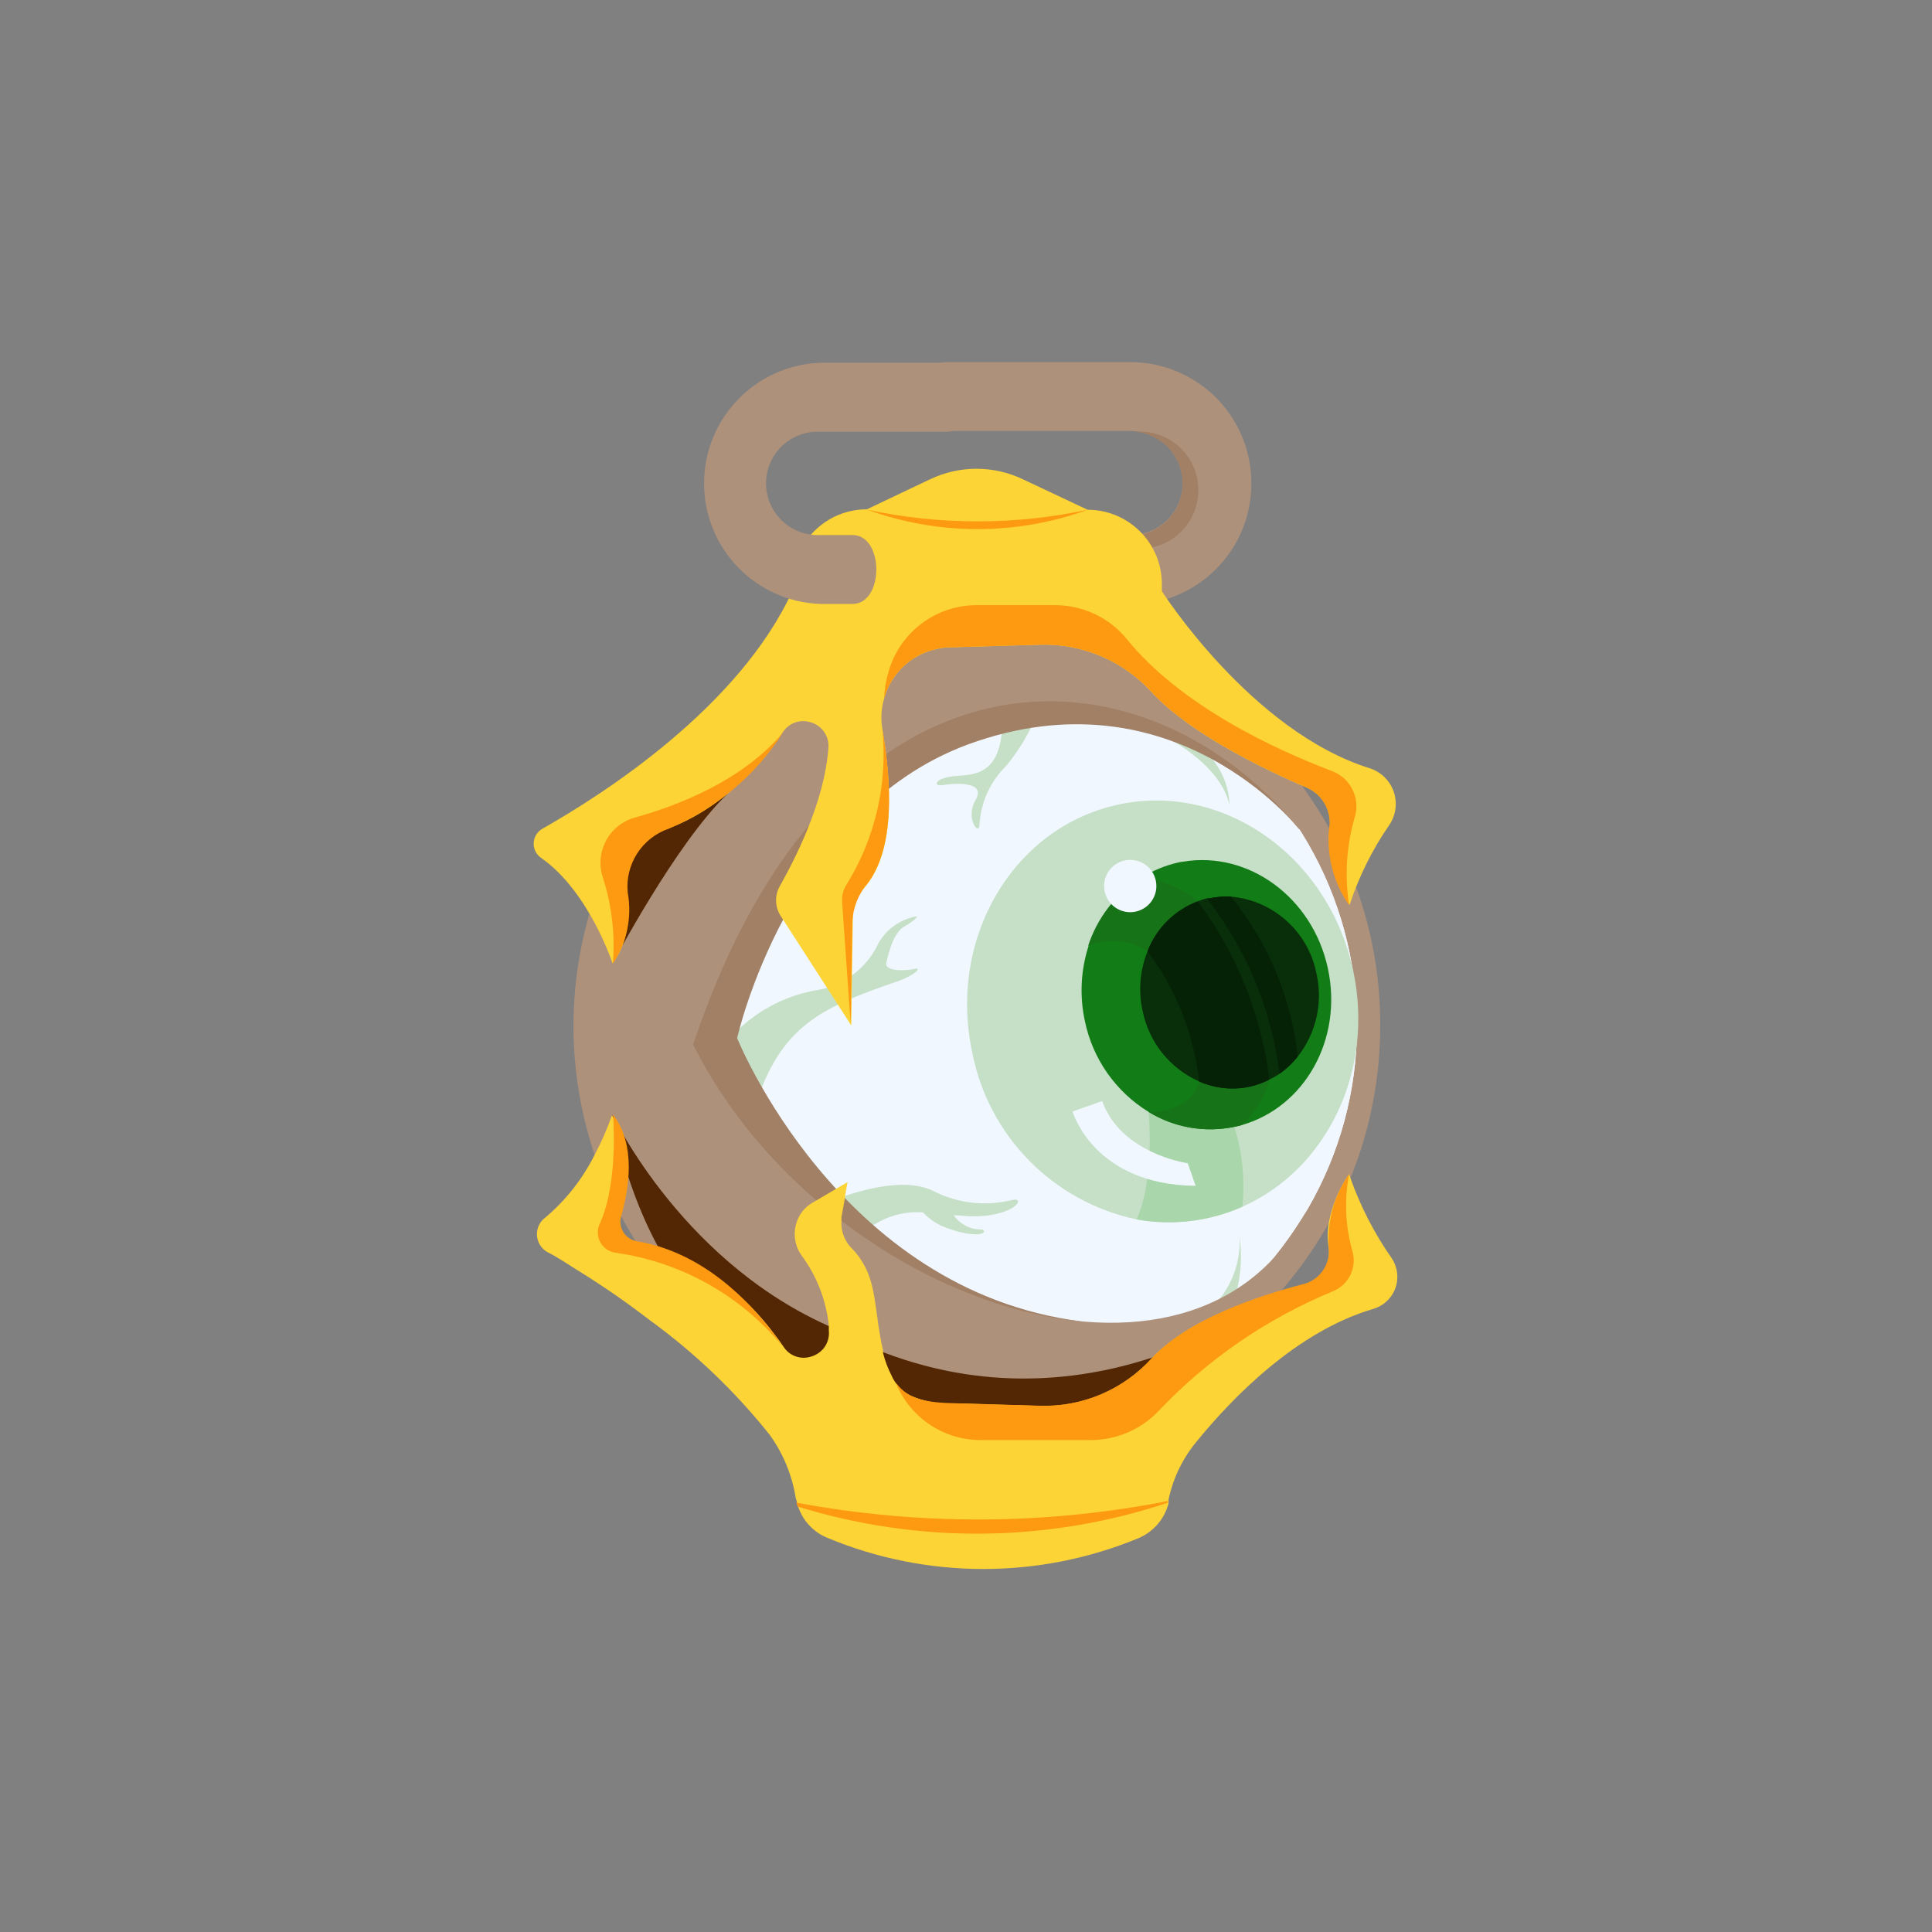 <?xml version="1.0" encoding="UTF-8"?>
<svg width="130px" height="130px" viewBox="0 0 130 130" version="1.1" xmlns="http://www.w3.org/2000/svg" xmlns:xlink="http://www.w3.org/1999/xlink">
    <rect x="0" y="0" width="130" height="130" fill="#808080" stroke="none"/>
    <title>lantern</title>
    <g id="lantern" stroke="none" stroke-width="1" fill="none" fill-rule="evenodd">
        <g id="Group" transform="translate(-0, -0)" fill-rule="nonzero">
            <g id="Layer_1" transform="translate(35.909, 24.37)">
                <path d="M56.961,44.63 C56.977,55.611 50.375,65.519 40.234,69.733 C30.094,73.946 18.414,71.634 10.644,63.875 C2.874,56.116 0.544,44.44 4.743,34.293 C8.941,24.147 18.84,17.53 29.821,17.53 C37.023,17.493 43.942,20.334 49.039,25.424 C54.135,30.513 56.987,37.428 56.961,44.63 Z" id="Path" fill="#AE917B"></path>
                <circle id="Oval" fill="#F9F2F4" cx="30.891" cy="44.66" r="24.51"></circle>
                <circle id="Oval" fill="#F0F7FF" cx="30.891" cy="44.66" r="24.51"></circle>
                <path d="M42.031,24.98 C42.031,24.98 46.111,26.77 46.821,29.78 C46.782,28.534 46.287,27.346 45.431,26.44 C44.499,25.576 43.298,25.06 42.031,24.98 L42.031,24.98 Z" id="Path" fill="#C6E0C7"></path>
                <path d="M46.091,63.11 C47.071,61.925 47.573,60.416 47.501,58.88 C47.67,60.092 47.602,61.324 47.301,62.51 L46.091,63.11 Z" id="Path" fill="#C6E0C7"></path>
                <path d="M33.921,23.53 C33.416,24.858 32.693,26.091 31.781,27.18 C30.723,28.221 30.089,29.618 30.001,31.1 C30.001,31.95 29.001,30.69 29.741,29.45 C30.481,28.21 28.361,28.31 27.591,28.45 C26.821,28.59 26.961,27.98 28.281,27.86 C29.601,27.74 31.461,27.86 31.541,24.24 C31.611,21.56 33.921,23.53 33.921,23.53 Z" id="Path" fill="#C6E0C7"></path>
                <path d="M32.091,56.4 C30.352,56.808 28.526,56.592 26.931,55.79 C24.101,54.31 18.491,57.08 18.491,57.08 C18.491,57.08 19.491,60.53 22.201,58.57 C23.294,57.593 24.738,57.102 26.201,57.21 C26.55,57.589 26.972,57.895 27.441,58.11 C29.071,58.82 30.291,58.76 30.301,58.51 C30.311,58.26 29.991,58.43 29.471,58.27 C28.98,58.125 28.554,57.818 28.261,57.4 L28.261,57.4 C28.521,57.4 28.801,57.42 29.101,57.46 C32.351,57.63 33.301,56.06 32.091,56.4 Z" id="Path" fill="#C6E0C7"></path>
                <path d="M23.191,39.11 C22.394,40.828 20.777,42.023 18.901,42.28 C16.51,42.728 14.359,44.02 12.841,45.92 L14.901,50.08 C16.601,44.72 19.241,43.46 24.401,41.69 C25.671,41.26 26.161,40.69 25.651,40.82 C25.141,40.95 23.571,41.04 23.731,40.4 C23.891,39.76 24.181,38.4 24.961,37.96 C25.741,37.52 25.811,37.28 25.811,37.28 C24.705,37.461 23.741,38.134 23.191,39.11 L23.191,39.11 Z" id="Path" fill="#C6E0C7"></path>
                <path d="M51.521,31.44 C51.521,31.44 43.091,20.63 29.201,25.73 C17.091,30.22 13.691,45.48 13.691,45.48 C13.691,45.48 20.501,62.48 36.841,64.54 C36.841,64.54 16.631,64.8 9.161,46.67 C9.161,46.67 11.021,23.06 29.911,22.21 C45.431,21.5 51.521,31.44 51.521,31.44 Z" id="Path" fill="#A18065"></path>
                <path d="M10.731,45.92 C20.031,17.97 40.841,18.33 51.521,31.44 C49.661,24.32 39.281,19.38 30.611,19.38 C17.091,19.38 5.221,31.12 5.221,44.63 C5.221,58.14 17.091,70.17 30.611,70.17 C39.611,70.17 47.741,64.32 52.011,57.1 C44.371,71.93 19.331,63.11 10.731,45.92 Z" id="Path" fill="#AE917B"></path>
                <path d="M50.251,62.51 C41.957,71.999 28.225,74.533 17.091,68.63 C18.518,66.543 21.194,65.715 23.551,66.63 C38.371,72.28 50.251,62.51 50.251,62.51 Z" id="Path" fill="#532703"></path>
                <path d="M47.681,56.83 C45.449,57.82 42.972,58.116 40.571,57.68 C34.962,56.499 30.605,52.076 29.511,46.45 C27.861,38.77 32.251,31.3 39.331,29.77 C46.411,28.24 53.491,33.24 55.141,40.93 C56.601,47.72 53.341,54.33 47.681,56.83 Z" id="Path" fill="#C6E0C7"></path>
                <path d="M47.681,56.83 C45.449,57.82 42.972,58.116 40.571,57.68 C41.811,54.95 41.381,50.47 41.381,50.47 C41.381,50.47 46.131,49.01 47.151,51.47 C47.693,53.201 47.874,55.026 47.681,56.83 Z" id="Path" fill="#A9D6AB"></path>
                <path d="M47.661,51.33 C47.493,51.379 47.323,51.42 47.151,51.45 C45.17,51.865 43.106,51.507 41.381,50.45 C39.168,49.094 37.615,46.882 37.091,44.34 C36.723,42.658 36.81,40.908 37.341,39.27 C37.945,37.419 39.162,35.828 40.791,34.76 C40.833,34.724 40.88,34.694 40.931,34.67 C41.676,34.204 42.494,33.866 43.351,33.67 C43.465,33.64 43.582,33.62 43.701,33.61 C48.091,32.87 52.411,36.01 53.441,40.79 C54.471,45.57 51.871,50.12 47.661,51.33 Z" id="Path" fill="#127D16"></path>
                <path d="M44.681,36.28 C44.681,36.28 44.011,41.28 41.311,39.63 C40.112,38.876 38.625,38.742 37.311,39.27 C37.915,37.419 39.132,35.828 40.761,34.76 C42.206,34.788 43.594,35.326 44.681,36.28 Z" id="Path" fill="#167318"></path>
                <path d="M49.501,48.27 C49.19,49.444 48.552,50.505 47.661,51.33 C47.493,51.379 47.323,51.42 47.151,51.45 C45.17,51.865 43.106,51.507 41.381,50.45 C44.381,50.45 44.781,48.38 44.781,48.38 C44.781,48.38 50.361,44.78 49.501,48.27 Z" id="Path" fill="#167318"></path>
                <path d="M36.261,50.42 C36.261,50.42 37.671,55.36 44.541,55.42 L44.011,53.9 C44.011,53.9 39.541,53.29 38.251,49.72 L36.261,50.42 Z" id="Path" fill="#F0F7FF"></path>
                <path d="M51.411,46.73 C51.062,47.17 50.651,47.558 50.191,47.88 C49.972,48.029 49.741,48.16 49.501,48.27 C49.087,48.487 48.647,48.649 48.191,48.75 C47.045,48.994 45.852,48.872 44.781,48.4 C42.809,47.525 41.388,45.746 40.971,43.63 C40.675,42.293 40.794,40.898 41.311,39.63 C41.907,38.085 43.133,36.867 44.681,36.28 C44.88,36.194 45.088,36.127 45.301,36.08 L45.451,36.08 C45.93,35.976 46.421,35.936 46.911,35.96 C49.782,36.212 52.137,38.339 52.681,41.17 C53.114,43.12 52.648,45.161 51.411,46.73 Z" id="Path" fill="#082E0A"></path>
                <path d="M49.501,48.27 C49.087,48.487 48.647,48.649 48.191,48.75 C47.045,48.994 45.852,48.872 44.781,48.4 C44.427,45.219 43.229,42.191 41.311,39.63 C41.907,38.085 43.133,36.867 44.681,36.28 C47.304,39.789 48.965,43.922 49.501,48.27 Z" id="Path" fill="#052106"></path>
                <path d="M51.411,46.73 C51.062,47.17 50.651,47.558 50.191,47.88 C49.656,43.577 47.967,39.499 45.301,36.08 L45.451,36.08 C45.93,35.976 46.421,35.936 46.911,35.96 C49.419,39.04 50.981,42.781 51.411,46.73 L51.411,46.73 Z" id="Path" fill="#052106"></path>
                <path d="M5.301,50.63 C5.301,50.63 10.161,61 20.741,65.23 L17.741,68.75 C17.741,68.75 8.091,65.23 5.301,50.63 Z" id="Path" fill="#532703"></path>
                <path d="M5.311,40.47 C5.311,40.47 9.541,32.41 13.021,29.07 L7.341,29.96 C6.18,33.352 5.497,36.89 5.311,40.47 L5.311,40.47 Z" id="Path" fill="#532703"></path>
                <path d="M48.291,8.19 C48.285,12.672 44.653,16.304 40.171,16.31 L21.451,16.31 L21.451,11.63 L40.171,11.63 C42.104,11.63 43.671,10.063 43.671,8.13 C43.671,6.197 42.104,4.63 40.171,4.63 L27.791,4.63 C25.081,4.63 25.081,7.10542736e-15 27.791,7.10542736e-15 L40.171,7.10542736e-15 C42.336,0.003 44.41,0.869 45.934,2.406 C47.458,3.943 48.307,6.025 48.291,8.19 Z" id="Path" fill="#AE917B"></path>
                <path d="M44.721,8.63 C44.721,10.789 42.97,12.54 40.811,12.54 L33.811,12.54 L34.361,11.67 L40.161,11.67 C42.094,11.67 43.661,10.103 43.661,8.17 C43.661,6.237 42.094,4.67 40.161,4.67 L40.801,4.67 C41.847,4.67 42.85,5.088 43.587,5.832 C44.323,6.576 44.731,7.583 44.721,8.63 L44.721,8.63 Z" id="Path" fill="#A18065"></path>
                <path d="M37.271,9.93 C40.032,9.93 42.271,12.169 42.271,14.93 L42.271,15.41 C42.271,15.41 48.271,24.84 56.271,27.33 C57.021,27.575 57.613,28.158 57.871,28.904 C58.128,29.651 58.021,30.474 57.581,31.13 C56.433,32.789 55.53,34.604 54.901,36.52 C53.871,35.043 53.39,33.254 53.541,31.46 C53.756,30.28 53.13,29.108 52.031,28.63 C49.091,27.38 44.091,24.94 41.571,22.19 C39.659,20.092 36.928,18.931 34.091,19.01 L27.921,19.19 C27.661,19.197 27.403,19.231 27.151,19.29 C25.427,19.644 24.048,20.934 23.581,22.63 C23.383,23.312 23.345,24.031 23.471,24.73 C24.101,28.41 24.341,33.07 22.211,35.41 C21.744,35.949 21.486,36.637 21.481,37.35 L21.371,44.59 L21.371,44.63 L16.621,37.26 C16.23,36.657 16.206,35.886 16.561,35.26 C17.561,33.48 19.561,29.63 19.831,25.98 C19.911,25.152 19.363,24.393 18.551,24.21 C17.878,24.026 17.163,24.297 16.781,24.88 C14.641,28 10.781,31.99 5.311,32.07 C5.311,32.07 7.701,37.31 5.311,40.46 C5.311,40.46 3.731,35.62 0.521,33.37 C0.177,33.143 -0.021,32.75 0.002,32.338 C0.024,31.927 0.264,31.558 0.631,31.37 C4.631,29.1 13.831,23.24 17.421,15.37 L17.421,14.9 C17.421,12.139 19.659,9.9 22.421,9.9 L26.631,7.9 C28.629,6.93 30.962,6.93 32.961,7.9 L37.271,9.93 Z" id="Path" fill="#FDD436"></path>
                <path d="M22.441,35.1 C21.838,35.822 21.487,36.721 21.441,37.66 L21.331,44.55 L20.751,36.28 C20.731,35.857 20.85,35.439 21.091,35.09 C23,31.977 23.833,28.323 23.461,24.69 C24.091,28.24 24.321,32.68 22.441,35.1 Z" id="Path" fill="#FD9A11"></path>
                <path d="M9.091,31.39 C7.282,32.012 6.139,33.797 6.331,35.7 C6.629,37.36 6.27,39.07 5.331,40.47 C5.488,38.497 5.254,36.512 4.641,34.63 C4.383,33.806 4.473,32.913 4.89,32.157 C5.308,31.402 6.016,30.85 6.851,30.63 C9.851,29.79 14.071,28.12 16.781,24.92 C14.934,27.807 12.251,30.064 9.091,31.39 Z" id="Path" fill="#FD9A11"></path>
                <path d="M54.871,36.54 C53.841,35.063 53.36,33.274 53.511,31.48 C53.741,30.301 53.127,29.12 52.031,28.63 C49.091,27.37 44.091,24.94 41.571,22.19 C39.659,20.092 36.928,18.931 34.091,19.01 L27.921,19.19 C27.661,19.197 27.403,19.231 27.151,19.29 C25.427,19.644 24.048,20.934 23.581,22.63 C23.605,22.017 23.705,21.408 23.881,20.82 C24.643,18.147 27.101,16.316 29.881,16.35 L35.091,16.35 C36.958,16.349 38.727,17.186 39.911,18.63 C43.541,23.12 49.911,26.07 53.711,27.51 C54.989,27.985 55.661,29.386 55.231,30.68 C54.689,32.584 54.566,34.584 54.871,36.54 L54.871,36.54 Z" id="Path" fill="#FD9A11"></path>
                <path d="M56.471,63.71 C51.351,65.22 47.021,69.65 44.541,72.71 C43.639,73.821 43.015,75.13 42.721,76.53 L42.721,76.66 C42.726,76.7 42.726,76.74 42.721,76.78 C42.454,77.828 41.715,78.693 40.721,79.12 C34.021,81.899 26.49,81.899 19.791,79.12 C18.841,78.742 18.108,77.962 17.791,76.99 C17.755,76.906 17.728,76.819 17.711,76.73 C17.711,76.63 17.661,76.51 17.631,76.41 C17.386,74.875 16.783,73.419 15.871,72.16 C13.531,69.23 10.807,66.63 7.771,64.43 C6.267,63.27 4.705,62.189 3.091,61.19 C2.281,60.68 1.551,60.19 0.921,59.88 C0.511,59.646 0.248,59.221 0.222,58.75 C0.196,58.28 0.41,57.828 0.791,57.55 C2.163,56.391 3.285,54.965 4.091,53.36 C4.55,52.502 4.941,51.609 5.261,50.69 L5.261,50.69 C5.559,51.085 5.795,51.523 5.961,51.99 L5.961,51.99 C6.259,52.905 6.371,53.871 6.291,54.83 C6.236,55.708 6.082,56.577 5.831,57.42 C5.674,57.979 5.48,58.527 5.251,59.06 C6.267,59.077 7.276,59.231 8.251,59.52 C9.307,59.832 10.316,60.286 11.251,60.87 C13.119,62.025 14.76,63.513 16.091,65.26 C16.361,65.6 16.601,65.93 16.821,66.26 C17.212,66.861 17.955,67.13 18.641,66.92 L18.641,66.92 C18.976,66.827 19.276,66.636 19.501,66.37 C19.778,66.031 19.908,65.595 19.861,65.16 C19.866,65.053 19.866,64.947 19.861,64.84 C19.688,63.14 19.063,61.517 18.051,60.14 C17.579,59.502 17.442,58.677 17.681,57.92 C17.85,57.352 18.229,56.869 18.741,56.57 L19.051,56.39 L20.341,55.63 L21.121,55.17 L20.941,56.17 L20.941,56.27 L20.711,57.51 C20.706,57.607 20.706,57.703 20.711,57.8 C20.681,58.288 20.803,58.774 21.061,59.19 C21.154,59.348 21.268,59.493 21.401,59.62 C21.771,60 22.082,60.436 22.321,60.91 C23.101,62.47 22.981,64.27 23.511,66.5 C23.515,66.56 23.515,66.62 23.511,66.68 C23.648,67.21 23.842,67.723 24.091,68.21 C24.177,68.401 24.284,68.582 24.411,68.75 C24.675,69.096 25.018,69.373 25.411,69.56 C26.233,69.917 27.124,70.091 28.021,70.07 L28.781,70.07 L28.781,70.07 L31.051,70.14 L34.141,70.23 C36.785,70.296 39.341,69.281 41.221,67.42 L41.221,67.42 L41.561,67.07 C41.561,67.07 41.631,66.99 41.671,66.96 C41.876,66.738 42.096,66.531 42.331,66.34 C43.315,65.513 44.404,64.821 45.571,64.28 L46.251,63.97 C47.548,63.396 48.885,62.915 50.251,62.53 L50.251,62.53 C50.791,62.37 51.251,62.24 51.761,62.12 C52.887,61.849 53.634,60.781 53.501,59.63 C53.405,59.061 53.405,58.479 53.501,57.91 C53.727,56.734 54.194,55.618 54.871,54.63 L54.961,54.91 C55.645,56.835 56.587,58.658 57.761,60.33 C58.145,60.931 58.222,61.679 57.968,62.345 C57.713,63.012 57.158,63.518 56.471,63.71 L56.471,63.71 Z" id="Path" fill="#FDD436"></path>
                <path d="M16.781,66.25 C13.94,62.794 9.902,60.534 5.471,59.92 C5.034,59.848 4.658,59.571 4.46,59.175 C4.262,58.779 4.266,58.313 4.471,57.92 C5.731,55.09 5.341,50.62 5.341,50.62 C6.911,52.69 6.411,55.62 5.891,57.46 C5.782,57.826 5.836,58.221 6.039,58.544 C6.242,58.868 6.574,59.088 6.951,59.15 C11.571,59.93 14.851,63.44 16.781,66.25 Z" id="Path" fill="#FD9A11"></path>
                <path d="M53.751,62.53 C49.346,64.35 45.374,67.076 42.091,70.53 C40.888,71.816 39.202,72.541 37.441,72.53 L30.141,72.53 C27.648,72.555 25.386,71.074 24.411,68.78 L24.411,68.72 C25.101,69.66 26.151,69.98 27.961,70.04 L34.131,70.22 C36.954,70.288 39.668,69.128 41.571,67.04 C44.031,64.37 48.801,62.82 51.761,62.04 C52.859,61.781 53.6,60.754 53.501,59.63 C53.371,57.856 53.854,56.09 54.871,54.63 C54.537,56.35 54.612,58.124 55.091,59.81 C55.419,60.927 54.836,62.109 53.751,62.53 Z" id="Path" fill="#FD9A11"></path>
                <path d="M19.301,11.63 C18.015,11.699 16.796,11.052 16.132,9.949 C15.468,8.845 15.468,7.465 16.132,6.361 C16.796,5.258 18.015,4.611 19.301,4.68 L27.791,4.68 C30.061,4.68 30.061,0.04 27.791,0.04 L19.301,0.04 C14.93,0.193 11.466,3.781 11.466,8.155 C11.466,12.529 14.93,16.117 19.301,16.27 L21.451,16.27 C23.591,16.27 23.591,11.63 21.451,11.63 L19.301,11.63 Z" id="Path" fill="#AE917B"></path>
                <circle id="Oval" fill="#F0F7FF" cx="40.141" cy="35.25" r="1.76"></circle>
                <path d="M22.451,9.93 C27.339,10.973 32.392,10.973 37.281,9.93 C32.49,11.666 27.242,11.666 22.451,9.93 Z" id="Path" fill="#FD9A11"></path>
                <path d="M42.681,76.63 C34.429,78.248 25.946,78.285 17.681,76.74 C17.698,76.829 17.725,76.916 17.761,77 C25.883,79.519 34.59,79.431 42.661,76.75 L42.681,76.63 Z" id="Path" fill="#FD9A11"></path>
            </g>
        </g>
    </g>
</svg>